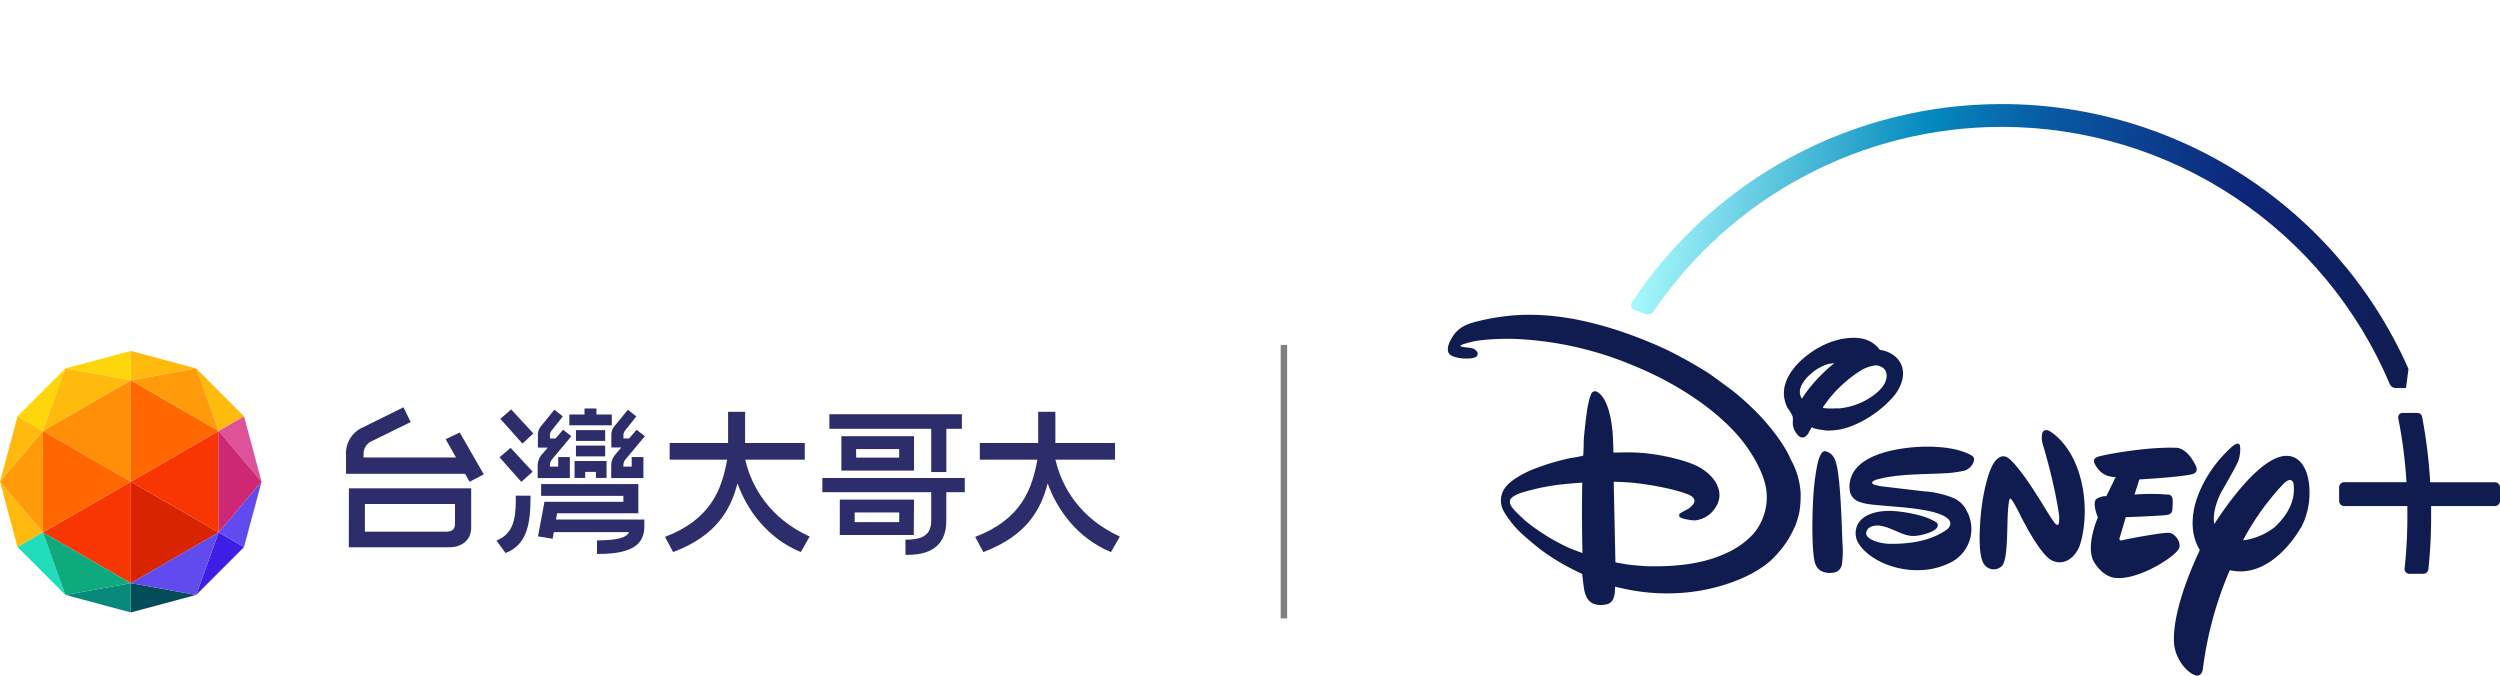 <svg xmlns="http://www.w3.org/2000/svg" xmlns:xlink="http://www.w3.org/1999/xlink" viewBox="0 0 776.98 210.02"><defs><style>.cls-1{fill:none;}.cls-2{fill:#7f7f7f;}.cls-3{clip-path:url(#clip-path);}.cls-4{fill:#2d2d6c;}.cls-5{fill:#d82400;}.cls-6{fill:#f73603;}.cls-7{fill:#dd5298;}.cls-8{fill:#3e1ee6;}.cls-9{fill:#624bee;}.cls-10{fill:#ff8f08;}.cls-11{fill:#ff6700;}.cls-12{fill:#024d59;}.cls-13{fill:#ffba0d;}.cls-14{fill:#098979;}.cls-15{fill:#ffd60b;}.cls-16{fill:#22ddb9;}.cls-17{fill:#0eaa7d;}.cls-18{fill:#ff9b0b;}.cls-19{fill:#ce2874;}.cls-20{clip-path:url(#clip-path-3);}.cls-21{clip-path:url(#clip-path-4);}.cls-22{fill:#101c50;}.cls-23{clip-path:url(#clip-path-5);}.cls-24{fill:url(#未命名漸層_3);}</style><clipPath id="clip-path" transform="translate(0 32.34)"><rect class="cls-1" y="76.71" width="348" height="81.29"/></clipPath><clipPath id="clip-path-3" transform="translate(0 32.34)"><rect class="cls-1" x="449.98" width="327" height="177.67"/></clipPath><clipPath id="clip-path-4" transform="translate(0 32.34)"><rect class="cls-1" x="449.98" width="327" height="177.67"/></clipPath><clipPath id="clip-path-5" transform="translate(0 32.34)"><path class="cls-1" d="M622.15,0a138,138,0,0,0-115,61.59,1.64,1.64,0,0,0,.83,2.45l3.6,1.21a2.11,2.11,0,0,0,.65.11,2,2,0,0,0,1.66-.89A130.87,130.87,0,0,1,622.15,7.09a131,131,0,0,1,120.6,80,1.87,1.87,0,0,0,1.73,1.15h4.3a1.51,1.51,0,0,0,1.39-2.07A138.15,138.15,0,0,0,622.15,0Z"/></clipPath><linearGradient id="未命名漸層_3" x1="-1103.66" y1="-231.86" x2="-1103.33" y2="-231.86" gradientTransform="translate(173998.85 -825089.9) rotate(-90) scale(747.75)" gradientUnits="userSpaceOnUse"><stop offset="0" stop-color="#101c50"/><stop offset="0.24" stop-color="#0d267a"/><stop offset="0.5" stop-color="#085aa4"/><stop offset="0.65" stop-color="#058bbf"/><stop offset="1" stop-color="#b1ffff"/></linearGradient></defs><g id="圖層_2" data-name="圖層 2"><g id="svg4"><rect class="cls-2" x="398.03" y="107.2" width="2" height="85"/><g id="TWM_Dark_中文"><g class="cls-3"><path class="cls-4" d="M284.07,103.23H261.49v10.68h22.58Zm-18,4h13.38v2.64H266.09Z" transform="translate(0 32.34)"/><polygon class="cls-4" points="289.41 146.71 294.12 146.71 294.12 133.27 298.94 133.27 298.94 128.74 257.76 128.74 257.76 133.27 289.41 133.27 289.41 146.71"/><g class="cls-3"><path class="cls-4" d="M108.41,137.75h31.25c3.91,0,6.78-2.3,6.78-6.09V119.42h-38Zm5-13.44h28v6c0,2-1,2.59-2.87,2.59H113.41Z" transform="translate(0 32.34)"/><path class="cls-4" d="M138.51,104.15l3.21,5.68H113v-1a4.28,4.28,0,0,1,2.58-4.08l12.06-5.92-2.24-4.59-12.52,6.2a8.77,8.77,0,0,0-5.34,8.62v5.86h37l1.4,2.47,4.42-2.3-7.47-13Z" transform="translate(0 32.34)"/><path class="cls-4" d="M255.58,120.63h33.83v8.91c0,4.82-3.39,5.85-8,5.85v4.71h.74c7.76,0,11.95-3.5,11.95-10.56v-8.91h5.74v-4.42H255.58Z" transform="translate(0 32.34)"/><path class="cls-4" d="M231.58,110.52h18.54v-5.17H231.57v-9.7h-5.29v9.7H208.13v5.17H226c-1.66,9.13-4.94,18.5-19.33,24l2.53,4.72c13.62-5.12,17.93-13.37,20-21.36,3,8.37,9.34,17.09,19.68,21.36l2.75-4.83c-12.51-5.71-18.1-15.56-20-23.84" transform="translate(0 32.34)"/><path class="cls-4" d="M284.07,122.93H261v11h23Zm-4.6,7H265.63v-3h13.84Z" transform="translate(0 32.34)"/><path class="cls-4" d="M328,110.52h18.54v-5.17H328v-9.7h-5.34v9.7H304.52v5.17h17.89c-1.66,9.13-4.94,18.5-19.33,24l2.53,4.72c13.62-5.12,17.93-13.37,20-21.36,3,8.37,9.33,17.09,19.67,21.36l2.76-4.83c-12.51-5.71-18.1-15.56-20-23.84" transform="translate(0 32.34)"/><path class="cls-4" d="M160.31,122.76c0,6.78-1,10.8-6,12.92l2.81,3.85c6.78-2.58,7.76-9.25,7.76-17.41v-.4h-4.6Z" transform="translate(0 32.34)"/><polygon class="cls-4" points="155.49 130.17 162.38 137.87 165.77 134.71 158.87 127.24 155.49 130.17"/><polygon class="cls-4" points="155.25 142.12 162.03 149.76 165.54 146.6 158.7 139.19 155.25 142.12"/><path class="cls-4" d="M173.14,127.18h25.25V118.1H168.18v3.68h25.56v1.84H169.21l-2,10.74,4.54.75.37-2.07h23.37c-.69,1.62-3.1,2.49-9.95,2.58v4.2H186c10.29,0,14.25-2.88,14.25-8.5v-2.19H172.8Z" transform="translate(0 32.34)"/><polygon class="cls-4" points="176.94 132.18 176.94 128.82 181.66 128.82 181.66 126.95 185.37 126.95 185.37 128.82 190.14 128.82 190.14 132.18 176.94 132.18"/><polygon class="cls-4" points="185.21 148.54 185.21 146.66 181.87 146.66 181.87 148.54 178.57 148.54 178.57 143.28 188.51 143.28 188.51 148.54 185.21 148.54"/><rect class="cls-4" x="179" y="138.49" width="9.08" height="3.35"/><rect class="cls-4" x="179" y="133.68" width="9.08" height="3.35"/><path class="cls-4" d="M173.49,112.68h-2.57v-.14a3,3,0,0,1,.48-1.91l6.18-7.41-2.57-2-2.34,2.72h-1.75V103a2.32,2.32,0,0,1,.54-1.56l3.45-4.36L172.3,95,168.22,100a4.3,4.3,0,0,0-1.05,2.94v3.83h3.08L168.34,109a5.42,5.42,0,0,0-1.23,3.88v3.36h10v-6.53h-3.64Z" transform="translate(0 32.34)"/><path class="cls-4" d="M196.33,112.68h-2.57v-.14a3,3,0,0,1,.48-1.91l6.18-7.41-2.57-2-2.34,2.72h-1.75V103a2.32,2.32,0,0,1,.54-1.56l3.46-4.36L195.14,95,191.07,100A4.26,4.26,0,0,0,190,102.9v3.83h3.08L191.18,109a5.42,5.42,0,0,0-1.22,3.88v3.36h10v-6.53h-3.64Z" transform="translate(0 32.34)"/><polygon class="cls-5" points="67.96 165.47 40.64 149.7 40.64 181.24 67.96 165.47"/><polygon class="cls-6" points="13.33 165.47 13.33 165.47 40.65 181.24 40.65 149.7 13.33 165.47"/><polygon class="cls-7" points="81.29 149.7 75.84 129.38 67.96 133.93 81.29 149.7"/><polygon class="cls-8" points="67.96 165.47 60.97 184.9 75.84 170.02 67.96 165.47"/><polygon class="cls-9" points="75.84 170.02 81.29 149.7 67.95 165.47 75.84 170.02"/><polygon class="cls-10" points="40.64 118.17 13.33 133.93 40.64 149.7 40.64 118.17"/><polygon class="cls-6" points="67.96 165.47 67.96 133.93 40.64 149.7 67.96 165.47"/><polygon class="cls-11" points="13.33 133.93 13.33 165.47 40.65 149.7 13.33 133.93"/><polygon class="cls-12" points="40.64 190.34 60.97 184.9 40.64 181.24 40.64 190.34"/><polygon class="cls-13" points="67.96 133.93 75.84 129.38 60.97 114.5 67.96 133.93"/><polygon class="cls-11" points="67.96 133.93 67.96 133.93 40.64 118.17 40.64 149.7 67.96 133.93"/><polygon class="cls-13" points="5.45 129.38 0 149.7 13.33 133.93 5.45 129.38"/><polygon class="cls-14" points="40.64 181.24 20.32 184.9 40.64 190.34 40.64 181.24"/><polygon class="cls-15" points="13.33 133.93 20.32 114.5 5.45 129.38 13.33 133.93"/><polygon class="cls-15" points="40.64 109.06 20.32 114.5 40.64 118.16 40.64 109.06"/><polygon class="cls-13" points="0 149.7 5.45 170.02 13.33 165.47 0 149.7"/><polygon class="cls-16" points="13.33 165.47 5.45 170.02 20.32 184.9 13.33 165.47"/><polygon class="cls-13" points="60.97 114.5 40.64 109.06 40.64 118.17 60.97 114.5"/><polygon class="cls-9" points="40.64 181.24 60.97 184.9 67.96 165.47 40.64 181.24"/><polygon class="cls-17" points="13.33 165.47 20.32 184.9 40.65 181.24 13.33 165.47"/><polygon class="cls-18" points="67.96 133.93 60.97 114.5 40.64 118.17 67.96 133.93"/><polygon class="cls-19" points="67.96 133.93 67.96 165.47 81.29 149.7 67.96 133.93"/><polygon class="cls-13" points="40.64 118.17 20.32 114.5 13.33 133.93 40.64 118.17"/><polygon class="cls-18" points="13.33 165.47 13.33 133.93 0 149.7 13.33 165.47"/></g></g></g><g id="D__dark" data-name="D+_dark"><g class="cls-20"><g class="cls-21"><path class="cls-22" d="M598.44,120.41l.39,0a31.25,31.25,0,0,1,8.06,1.93,8.3,8.3,0,0,1,4.35,4.09,11.64,11.64,0,0,1-5.59,16.32,21.67,21.67,0,0,1-7.31,2,26.07,26.07,0,0,1-13.83-2.47c-2.47-1.2-5.48-3.28-7-5.95a5.92,5.92,0,0,1,.28-6.38c2.17-3,6.81-3.62,10.31-3.5a43.27,43.27,0,0,1,10,1.83,19.8,19.8,0,0,1,3.74,1.73,1.24,1.24,0,0,1,.38,1.22c-.58,1.77-4.88,2.7-6.12,2.89-3.33.51-5.05-.75-8.83-2.24a12.52,12.52,0,0,0-3.15-.86c-1.71-.17-3.79.31-4.12,2.19-.16,1,1,1.87,1.84,2.25a13.89,13.89,0,0,0,5.67,1.21c5.9.09,12.52-.88,17.35-4.29a2.73,2.73,0,0,0,1.31-2c0-1.76-3.06-2.83-3.06-2.83-3.24-1.36-9.25-2-12.34-2.27s-8.35-.7-9.58-.88a14.39,14.39,0,0,1-3.72-.93,4.58,4.58,0,0,1-2.49-2.83,8.76,8.76,0,0,1,1.38-6.7c3.22-4.64,10.77-6.4,16.41-7.09,5.46-.68,14.28-.68,19.65,2.17.82.45,1.25.86,1.07,1.74a4.28,4.28,0,0,1-3.11,3.2,34,34,0,0,1-6.31.8c-6.47.36-14.28.17-20.43,1.85a4.36,4.36,0,0,0-1.59.66c-1,1,1.79,1.35,2.38,1.47a2.44,2.44,0,0,0,.39.07l13.61,1.6M560,91.59s1-1.58,1.93-2.77a49.89,49.89,0,0,1,6.69-7.07c.67-.58,1.46-1.22,1.46-1.22s-1.23.13-1.93.27a14.81,14.81,0,0,0-5.31,3c-2,1.72-4.21,4.51-3.21,7,.14.35.37.82.37.82m11.14,3a21.21,21.21,0,0,0,8.9-2.66c2.71-1.52,6.69-4.47,6.28-8a2.92,2.92,0,0,0-1.79-2.37c-1.21-.52-1.84-.44-3.38,0a10.48,10.48,0,0,0-2.69,1.13,40.83,40.83,0,0,0-9.9,8.76c-.56.72-1.11,1.54-1.55,2.1a2,2,0,0,0-.47.74c.1.35,3.37.32,4.6.23m-8.06,5.93a12.82,12.82,0,0,0-1,1.78,3.51,3.51,0,0,1-.78.9,1.62,1.62,0,0,1-2.32-.06,5.68,5.68,0,0,1-1.81-4,10.84,10.84,0,0,0,0-1.91,12.07,12.07,0,0,0-1.62-2.76,10.93,10.93,0,0,1-1.12-4c-.2-3.65,1.73-7,4.22-9.65A28,28,0,0,1,568,74.35c3.38-1.42,8.34-2.39,12-1.11a9.3,9.3,0,0,1,3.74,2.52,2.81,2.81,0,0,0,.51.59,4,4,0,0,0,.94.21,9.29,9.29,0,0,1,3.59,1.7,6.84,6.84,0,0,1,2.52,4c.71,3.37-1.23,7.06-3.44,9.32a34.06,34.06,0,0,1-12.37,8.49,19.74,19.74,0,0,1-7.85,1.39c-.75-.06-1.52-.26-2.25-.31a10.23,10.23,0,0,1-1.88-.48c-.18-.14-.41-.26-.45-.21m4.32,7.47a2.56,2.56,0,0,1,.57.17c1.7.64,2.4,2.21,2.82,3.94,1,4,1.38,12.87,1.54,16.34.12,2.61.19,5.17.29,7.75a30.67,30.67,0,0,1-.18,7.12,3.37,3.37,0,0,1-1.36,2,6.15,6.15,0,0,1-3.65.35c-2.49-.51-3.3-2.11-3.65-4.57-.84-5.87-.44-17.38.06-22.24.16-1.6.77-6.74,1.61-8.9.28-.72.89-2.19,1.95-2m-75.62,9.76s-3.7.26-6.25.54a68.81,68.81,0,0,0-12.84,2.66c-1.05.38-3.19,1.27-3.38,2.36s.5,2,1.28,2.91c.45.52,3,3,3.7,3.56A63.83,63.83,0,0,0,487.76,138c1.53.64,4.06,1.54,4.06,1.54s-.18-7.21-.15-14.31c0-3.74.1-7.45.1-7.45m67.84,2.87a31.82,31.82,0,0,1-.37,6.08,28.1,28.1,0,0,1-1.14,4c-.68,1.56-1.35,2.84-2.05,4.12a34.1,34.1,0,0,1-5.82,7.12c-6.36,5.51-16.22,8.64-24.68,9.67a62.47,62.47,0,0,1-18.41-.53c-2.1-.38-5.21-1.1-5.21-1.1s0,1.25-.09,2.12a8.8,8.8,0,0,1-.52,1.79,2.82,2.82,0,0,1-2.22,1.59,6.54,6.54,0,0,1-3.8-.19c-1.94-.81-2.63-2.62-3-4.7-.27-1.67-.56-4.57-.56-4.57s-1.44-.69-2.65-1.29a67.43,67.43,0,0,1-10.29-6.31c-.86-.63-4.52-3.7-5.33-4.46a30.51,30.51,0,0,1-5.86-7,6.75,6.75,0,0,1-.63-6.33c1.26-3.17,5.81-5.55,8.92-6.91a73.92,73.92,0,0,1,12.33-3.76,37.2,37.2,0,0,0,3.68-.67.51.51,0,0,0,.13-.12c.07-.1.19-3.24.17-4.38s.83-8.54,1.11-10.11c.14-.85.78-4.11,1.44-5a1.3,1.3,0,0,1,1.8-.15c3.39,2.1,4.41,9.4,4.67,13.11.15,2.26.22,5.66.22,5.66s3.88-.12,6.27-.05A56.29,56.29,0,0,1,515,109c3.08.49,9.09,1.8,12.53,3.55,2.84,1.43,5.49,3.86,6.35,6.42a6.56,6.56,0,0,1-.53,6.1,8.54,8.54,0,0,1-6.59,4.33c-.78,0-3.72-.35-4.62-1a.79.79,0,0,1-.08-1.12,23.86,23.86,0,0,1,2.28-1.28,5.17,5.17,0,0,0,1.06-.75c.67-.59,1.28-1.25,1.21-2-.09-1-1.14-1.61-2.14-2-4.71-1.86-14.1-3.42-18.64-3.68-1.78-.11-4.3-.2-4.3-.2l.53,25.07s2.09.39,3.74.66c.94.14,4.94.5,6,.53,8.1.21,17.14-.51,24.57-4a25.58,25.58,0,0,0,8.52-6,17.56,17.56,0,0,0,4.14-13c-.45-5.35-4.22-11.69-7.22-15.56-7.94-10.21-21.55-18.61-33.52-23.53A106.65,106.65,0,0,0,471.05,73c-3.34-.12-10.64,0-14.32,1.07-.53.14-1.06.32-1.55.43A4.43,4.43,0,0,0,454,75a1.65,1.65,0,0,0-.18.17,3.92,3.92,0,0,0,.44.22c.39.17,2,.27,2.89.43a2.74,2.74,0,0,1,1.86,1.1,1.1,1.1,0,0,1,0,1.39c-.83,1-4,.84-5.36.63s-3.23-.67-3.56-1.93c-.38-1.47.32-2.92,1.08-4.25,1.52-2.68,3.7-4.07,6.89-4.94a69.63,69.63,0,0,1,14.53-2.28c9.68-.37,18.85,1.32,28.23,4.17a135.74,135.74,0,0,1,17.55,6.83,138.07,138.07,0,0,1,12.78,7.2c1,.68,7.07,5.11,8,5.89,2,1.6,4.52,3.9,6.37,5.73,3.58,3.55,8,9,10.2,13.31.52,1,.93,2.06,1.6,3.26a28.11,28.11,0,0,1,1.38,3.57c.16.7.4,1.74.44,1.78a27.66,27.66,0,0,1,.47,3.3m121.75-5.54c-4.54,1-16.46,1.62-16.46,1.62l-1.51,4.71a66.29,66.29,0,0,1,10.3,0s1.4-.17,1.57,1.59a28.62,28.62,0,0,1-.14,3.4s-.09,1.07-1.6,1.34-12.85.7-12.85.7l-1.81,6.14s-.68,1.42.84,1,13.15-2.58,14.68-2.27,3.45,2.6,2.93,4.59c-.63,2.47-12.35,10-19.49,9.42,0,0-3.75.25-6.93-4.82-2.95-4.82,1.12-14,1.12-14s-1.86-4.26-.51-5.71a5.51,5.51,0,0,1,3.15-.9l2.88-5.94a6.71,6.71,0,0,1-5.23-2.18c-1.81-2.29-2-3.34-.57-4s15.12-3.22,24.5-2.91c0,0,3.26-.32,6.08,5.34,0,0,1.38,2.29-.95,2.84m-35.28,22.86c-1.21,2.82-4.38,5.84-8.33,4s-10.09-14.57-10.09-14.57-2.36-4.73-2.81-4.61c0,0-.51-.93-.82,4.25s.06,15.19-2,16.77a3.63,3.63,0,0,1-5.53-.89c-1.11-1.83-1.57-6.16-1-13.78s2.49-15.75,4.75-18.27,4.08-.69,4.79,0c0,0,3,2.74,8,10.79L634,123s4.53,7.61,5,7.59c0,0,.37.35.7.1s.28-2.58.28-2.58-.94-8.29-5.08-22.32a6.63,6.63,0,0,1-.2-3.39c.42-1.65,2.08-.87,2.08-.87s6.41,3.22,9.52,13.65,1,19.86-.2,22.71m69-6.25c-2.92,5.09-11.16,15.75-22.1,13.23a113.34,113.34,0,0,0-8.39,30.9s-.38,2.58-2.53,1.68c-2.12-.74-5.62-4.27-6.33-9.16-.76-6.41,2.1-17.26,7.94-29.69-1.71-2.77-2.87-6.73-1.87-12.36,0,0,1.46-10.46,12-19.88,0,0,1.26-1.09,2-.75s.44,3.74-.2,5.39-5.34,9.74-5.34,9.74-2.92,5.47-2.1,9.78c5.51-8.47,18-25.54,25.79-20.16,2.61,1.87,3.81,5.92,3.81,10.3a23.37,23.37,0,0,1-2.63,11m-2.27-13.42s-.43-3.36-3.72.35a80,80,0,0,0-12.05,17,20.08,20.08,0,0,0,9.73-4c2-1.81,6.81-6.74,6-13.29m62.56-.76H755.29a158.5,158.5,0,0,0-2.51-20.3A1.5,1.5,0,0,0,751.31,96h-4.62a1.36,1.36,0,0,0-1.05.49,1.4,1.4,0,0,0-.29,1.13,146,146,0,0,1,2.56,19.9h-19.3a1.63,1.63,0,0,0-1.63,1.63v4.17a1.63,1.63,0,0,0,1.63,1.63h19.58c0,1,0,2,0,2.82a147.49,147.49,0,0,1-.86,16.55,1.51,1.51,0,0,0,1.5,1.68h4.29a1.61,1.61,0,0,0,1.61-1.46,153,153,0,0,0,.84-16.77c0-.87,0-1.79,0-2.82h19.78a1.63,1.63,0,0,0,1.63-1.63v-4.17a1.63,1.63,0,0,0-1.63-1.63" transform="translate(0 32.34)"/></g><g class="cls-23"><rect class="cls-24" x="568.54" y="-82.51" width="120.04" height="253.21" transform="matrix(0.13, -0.99, 0.99, 0.13, 500.64, 693.42)"/></g></g></g></g></g></svg>